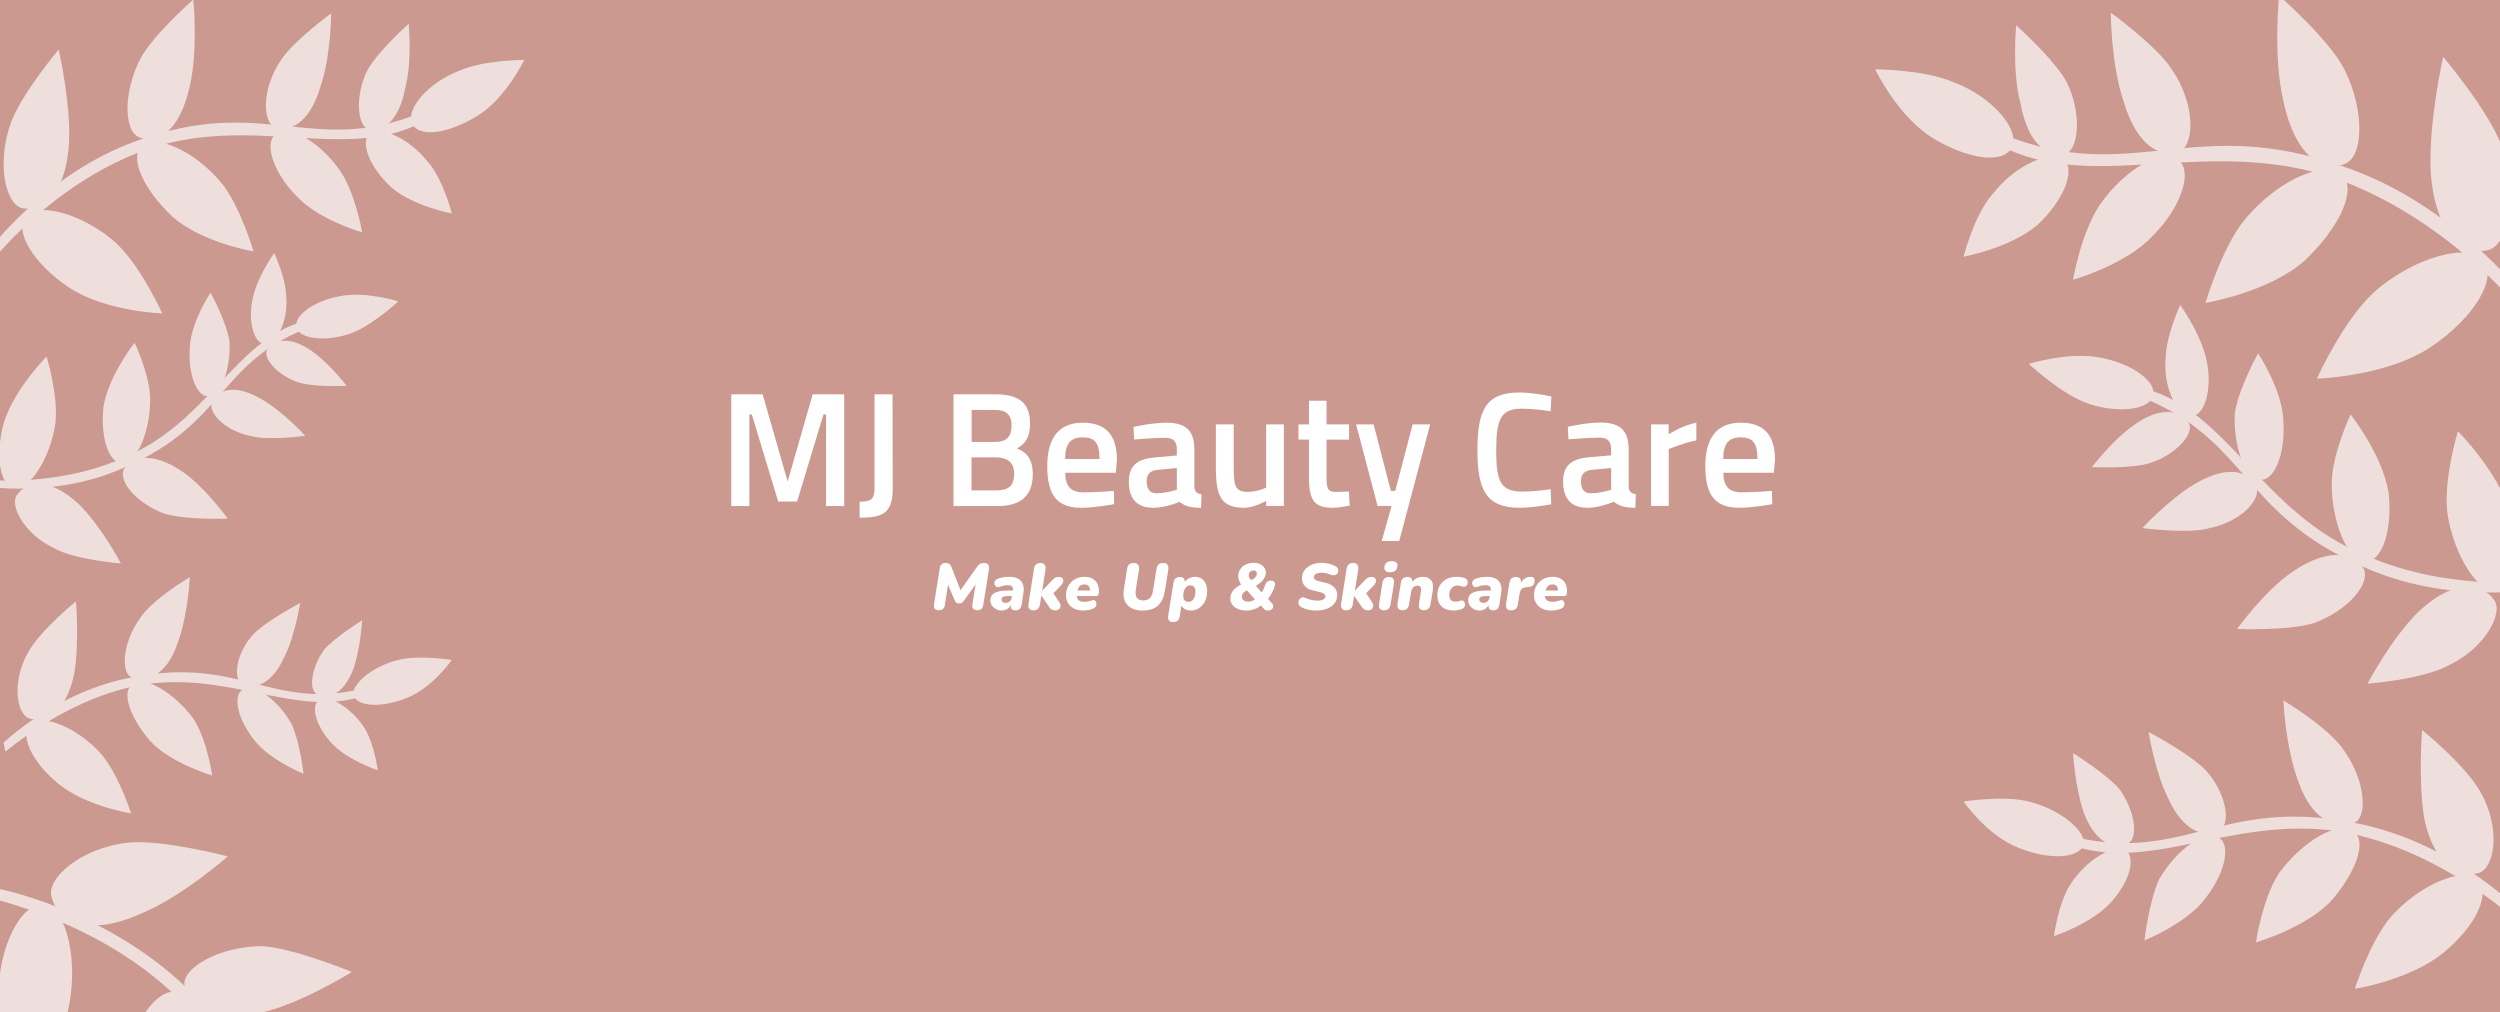 <svg version="1.2" xmlns="http://www.w3.org/2000/svg" viewBox="0 0 1640 664" width="1640" height="664"><style>.A{fill:#cc9991}.B{fill:#efdfdc}.C{fill:#fff}</style><path class="A" d="m0 0h1640v664h-1640z"/><path fill-rule="evenodd" class="B" d="m1659.3 198.7c0 0-2.7 6.9-2.7 8.3c0 0-47-60.7-120.1-88.3c-85.6-31.8-162.8 9.6-224.9-23.5l2.7-6.9c85.6 34.5 124.2-15.2 226.3 22.1c73.2 26.2 118.7 88.3 118.7 88.3zm-110.4 172.5c-78.6-34.5-74.5-82.8-143.5-110.4l2.8-5.5c53.8 15.2 75.9 81.4 143.5 109c56.6 24.9 115.9 16.6 115.9 16.6c0 0-2.8 6.9-2.8 5.5c0 0-59.3 11-115.9-15.2zm98 220.8l-1.4 6.9c0 1.4-44.1-40-104.9-52.4c-71.7-13.8-126.9 26.2-180.7 8.3l1.3-5.6c71.8 16.6 96.6-26.2 182.2-9.6c60.7 11 103.5 52.4 103.5 52.4zm2.8 117.3l6.9 6.9c0 1.4-85.6 18-149.1 80.1c-75.9 73.1-74.5 173.8-139.4 222.1l-5.5-6.9c78.7-71.7 48.3-135.2 138-223.5c64.9-62.1 149.1-78.7 149.1-78.7zm20.7 307.8c-66.3 56.5-109.1 31.7-162.9 81.4l-4.1-4.2c37.2-41.4 106.2-34.5 161.4-81.4c47-41.4 63.5-99.3 63.5-99.3c1.4 1.3 5.5 5.5 4.2 5.5c0 0-15.2 57.9-62.1 98zm-135.3 284.2c-85.5-17.9-91.1-66.2-164.2-78.6l1.4-6.9c55.2 4.1 92.4 63.5 162.8 78.6c60.7 12.5 117.3-9.6 117.3-9.6c0 1.4-1.4 6.9-1.4 6.9c0 0-55.2 22.1-115.9 9.6z"/><path fill-rule="evenodd" class="B" d="m1631.7 164.2c-13.8 2.8-34.5-8.3-37.2-52.4c-1.4-31.8 8.2-74.5 8.2-74.5c0 0 30.4 35.8 38.7 59.3c11 31.7 4.1 64.9-9.7 67.6zm-2.7 6.9c9.6 11.1-5.6 37.3-34.5 56.6c-29 19.3-74.6 20.7-74.6 20.7c0 0 16.6-37.3 37.3-56.6c26.2-23.4 63.5-33.1 71.8-20.7zm-91.1-63.5c-12.4 5.6-31.8-2.7-40-41.4c-6.9-28.9-2.8-69-2.8-69c0 0 33.1 29 42.8 48.3c13.8 27.6 12.4 58 0 62.1zm-1.4 6.9c9.7 9.7-1.4 34.5-24.8 56.6c-23.5 20.7-64.9 27.6-64.9 27.6c0 0 11-37.2 26.2-55.2c22.1-26.2 52.5-38.6 63.5-29zm-106.3-15.1c-9.6 4.1-27.6 0-37.2-33.2c-8.3-24.8-8.3-57.9-8.3-57.9c0 0 30.4 22.1 40 37.2c15.2 22.1 15.2 48.3 5.5 53.9zm-1.3 5.5c9.6 6.9 2.7 30.3-16.6 49.7c-17.9 19.3-52.4 28.9-52.4 28.9c0 0 5.5-31.7 17.9-49.6c16.6-23.5 41.4-37.3 51.1-29zm-73.2-4.2c-9.6 2.8-24.8-2.7-30.3-33.1c-5.6-20.7-2.8-51-2.8-51c0 0 24.8 22 33.1 37.2c9.7 19.3 8.3 42.8 0 46.9zm-1.4 4.2c6.9 6.9 0 26.2-17.9 42.8c-17.9 15.1-48.3 20.7-48.3 20.7c0 0 6.9-27.6 19.3-41.4c15.2-19.4 38.7-29 46.9-22.1zm-34.5-8.3c-5.5 11-27.6 8.3-51-5.5c-23.5-13.8-38.7-45.6-38.7-45.6c0 0 31.8 0 51.1 8.3c26.2 9.7 44.2 31.8 38.6 42.8zm287.1 339.5c-16.6 9.6-53.8 12.4-53.8 12.4c0 0 15.1-29 33.1-46.9c24.8-23.5 42.8-18 49.7-8.3c6.9 8.3-5.6 31.7-29 42.8zm-1.4-99.4c-2.8-22.1 6.9-53.8 6.9-53.8c0 0 26.2 26.2 34.5 53.8c6.9 26.2 2.8 49.7-8.3 51.1c-12.4 2.7-29-23.5-33.1-51.1zm-86.9 71.8c-16.6 5.5-51.1 4.1-51.1 4.1c0 0 17.9-24.8 35.9-37.2c26.2-18 41.4-11.1 46.9-2.8c5.5 9.7-9.7 27.6-31.7 35.9zm11-91.1c0-19.3 12.4-45.5 12.4-45.5c0 0 20.7 26.2 24.9 51c2.7 24.9-4.2 45.6-15.2 45.6c-11.1 0-22.1-24.9-22.1-51.1zm-80 29c-13.8 4.1-44.2 0-44.2 0c0 0 17.9-19.3 34.5-29c23.5-13.8 35.9-6.9 40 1.4c4.2 8.3-9.6 23.4-30.3 27.6zm16.5-75.9c2.8-16.6 15.2-38.7 15.2-38.7c0 0 16.6 24.9 16.6 45.6c1.3 22.1-6.9 38.6-15.2 37.2c-9.7 0-18-22-16.6-44.1zm-55.2 33.1c-12.4 4.1-38.6 2.8-38.6 2.8c0 0 13.8-18 27.6-27.6c19.3-13.8 31.7-8.3 35.9-1.4c4.1 6.9-8.3 20.7-24.9 26.2zm9.7-67.6c0-15.2 9.6-35.9 9.6-35.9c0 0 15.2 20.7 18 40c2.7 18-2.8 33.1-11.1 33.1c-8.2 0-17.9-17.9-16.5-37.2zm-53.8 27.6c-16.6-6.9-35.9-24.9-35.9-24.9c0 0 26.2-8.2 46.9-4.1c22.1 4.1 37.3 16.6 34.5 24.8c-1.4 9.7-24.8 12.5-45.5 4.2zm259.4 309.1c-11 2.8-29-2.8-35.9-35.9c-4.1-24.8-1.4-57.9-1.4-57.9c0 0 29 23.4 38.7 41.4c12.4 22 9.6 48.3-1.4 52.4zm-1.4 4.1c9.7 8.3 0 30.4-22.1 48.3c-22 18-57.9 23.5-57.9 23.5c0 0 9.6-30.4 23.4-46.9c19.4-22.1 48.3-33.1 56.6-24.9zm-80-37.2c-9.7 4.1-27.6 1.4-37.3-27.6c-8.3-22.1-9.6-52.5-9.6-52.5c0 0 30.3 18 40 33.2c13.8 19.3 15.2 42.7 6.9 46.9zm-1.4 5.5c9.7 5.5 2.8 26.2-13.8 45.5c-16.6 18-49.7 27.6-49.7 27.6c0 0 4.2-28.9 15.2-45.5c15.2-20.7 38.6-34.5 48.3-27.6zm-86.9 0c-8.3 4.1-23.5 2.8-34.5-22.1c-8.3-16.5-12.5-42.8-12.5-42.8c0 0 26.3 13.8 37.3 24.9c13.8 15.2 16.6 34.5 9.7 40zm-1.4 4.1c8.3 4.2 5.5 22.1-8.3 40.1c-12.4 16.5-40 27.6-40 27.6c0 0 2.7-24.9 9.6-40.1c11.1-19.3 30.4-33.1 38.7-27.6zm-59.4 4.2c-6.9 4.1-20.7 1.4-28.9-20.7c-5.6-16.6-6.9-38.7-6.9-38.7c0 0 22 13.8 30.3 23.5c11.1 15.2 12.4 33.1 5.5 35.9zm-1.3 4.1c6.9 5.5 2.7 20.7-9.7 34.5c-12.4 13.8-37.3 22.1-37.3 22.1c0 0 2.8-22.1 11.1-34.5c11-16.6 29-26.2 35.9-22.1zm-27.6-2.7c-4.2 8.2-22.1 9.6-42.8 1.3c-20.7-8.2-35.9-30.3-35.9-30.3c0 0 26.2-4.2 42.8 0c22.1 5.5 38.6 20.7 35.9 29zm241.5 161.4c-4.2 16.6-26.3 33.1-71.8 12.4c-33.1-13.8-69-45.5-69-45.5c0 0 52.4-13.8 80-11c37.3 4.1 66.3 28.9 60.8 44.1zm5.5 5.5c16.5-2.7 34.5 26.3 37.2 66.3c2.8 40-19.3 89.7-19.3 89.7c0 0-29-37.3-35.9-69c-9.6-40 0-82.8 18-87zm-111.8 64.9c-2.8 15.2-20.7 33.1-64.9 20.7c-31.7-8.3-69-31.7-69-31.7c0 0 47-19.4 71.8-20.7c34.5 0 64.9 17.9 62.1 31.7zm4.1 5.5c15.2-5.5 34.5 18 42.8 53.8c8.3 35.9-6.9 82.8-6.9 82.8c0 0-30.3-28.9-41.4-56.5c-12.4-34.5-8.3-74.6 5.5-80.1zm-71.7 103.5c-1.4 13.8-15.2 29-53.8 23.5c-27.6-5.5-60.8-22.1-60.8-22.1c0 0 37.3-20.7 59.4-23.5c29-2.7 55.2 9.7 55.2 22.1zm4.1 4.2c12.4-5.6 31.8 13.8 41.4 42.7c9.7 30.4 0 70.4 0 70.4c0 0-29-22.1-40-44.1c-13.8-29-13.8-62.1-1.4-69zm-44.1 75.9c-1.4 11-15.2 23.4-48.3 15.1c-23.5-5.5-51.1-23.4-51.1-23.4c0 0 34.5-15.2 53.8-15.2c24.9-1.4 46.9 12.4 45.6 23.5zm4.1 4.1c11-4.1 26.2 13.8 33.1 40c5.5 27.6-5.5 62.1-5.5 62.1c0 0-23.5-22.1-30.4-42.8c-11-26.2-8.2-55.2 2.8-59.3zm-26.2 30.4c6.9 11-6.9 34.5-33.1 52.4c-26.3 16.6-66.3 17.9-66.3 17.9c0 0 16.6-34.5 35.9-51c23.5-22.1 56.6-30.4 63.5-19.3zm380.9-18c0 19.3-12.5 55.2-12.5 55.2c0 0-19.3-27.6-27.6-51c-11-31.8 1.4-47 12.5-48.3c12.4-2.8 26.2 19.3 27.6 44.1zm-91.1-41.4c-20.7-6.9-45.6-27.6-45.6-27.6c0 0 35.9-13.8 62.1-9.6c27.6 5.5 47 19.3 44.2 30.3c-4.1 11.1-34.5 16.6-60.7 6.9zm27.6 110.4c-2.8 18-18 48.3-18 48.3c0 0-15.1-27.6-19.3-49.7c-5.5-30.3 8.3-41.4 19.3-42.7c9.7-1.4 20.7 20.7 18 44.1zm-77.3-48.3c-17.9-9.6-35.9-31.7-35.9-31.7c0 0 33.1-8.3 56.6 0c24.8 6.9 40 22.1 34.5 31.7c-4.1 11.1-31.7 11.1-55.2 0zm-8.3 84.2c-2.7 13.8-19.3 38.6-19.3 38.6c0 0-9.7-23.4-11-42.7c-2.8-27.6 9.6-35.9 17.9-35.9c9.7 0 16.6 19.3 12.4 40zm-62.1-48.3c-13.8-9.7-27.6-30.4-27.6-30.4c0 0 29-4.1 48.3 4.2c19.3 8.3 31.8 23.4 26.2 30.3c-4.1 8.3-27.6 6.9-46.9-4.1zm6.9 63.5c-1.4 13.8-13.8 35.9-13.8 35.9c0 0-11-19.4-13.8-35.9c-4.1-23.5 5.5-31.8 13.8-33.1c8.3 0 15.2 16.5 13.8 33.1zm-57.9-37.3c-13.8-5.5-27.6-23.4-27.6-23.4c0 0 24.8-5.6 42.7 0c18 5.5 30.4 17.9 26.3 24.8c-2.8 6.9-23.5 8.3-41.4-1.4zm1.3 60.7c-12.4 12.5-35.8 22.1-35.8 22.1c0 0 2.7-27.6 15.1-44.1c13.8-18 30.4-26.3 38.7-20.7c6.9 5.5-1.4 27.6-18 42.7zm113.2 216.7c-15.2 12.4-51.1 23.5-51.1 23.5c0 0 9.7-31.8 23.5-52.5c19.3-29 37.3-27.6 46.9-19.3c8.3 6.9 0 31.7-19.3 48.3zm-23.5-98c-6.9-20.7-4.1-52.4-4.1-52.4c0 0 31.7 19.3 44.2 44.1c13.8 24.9 13.8 48.3 2.7 52.5c-11 4.1-33.1-16.6-42.8-44.2zm-70.3 89.7c-15.2 8.3-48.3 13.8-48.3 13.8c0 0 12.4-27.6 27.6-44.1c20.7-23.5 38.6-19.4 45.5-11.1c6.9 6.9-4.1 29-24.8 41.4zm-8.3-91.1c-2.8-19.3 4.1-48.3 4.1-48.3c0 0 26.2 22.1 34.5 45.6c8.3 23.4 5.5 44.1-5.5 46.9c-9.7 2.8-27.6-19.3-33.1-44.2zm-71.8 44.2c-12.4 5.5-42.8 8.3-42.8 8.3c0 0 13.8-22.1 27.6-35.9c20.7-17.9 34.5-12.4 40.1-5.5c5.5 6.9-5.6 23.4-24.9 33.1zm1.4-78.7c-1.4-16.5 6.9-40 6.9-40c0 0 20.7 20.7 24.8 41.4c5.6 20.7 2.8 38.7-6.9 40c-9.6 0-22-19.3-24.8-41.4zm-46.9 44.2c-12.4 6.9-37.3 11-37.3 11c0 0 9.7-20.7 20.7-33.1c16.6-16.5 29-15.2 34.5-8.3c5.5 5.6-2.7 22.1-17.9 30.4zm-5.5-69c-2.8-13.8 1.3-35.9 1.3-35.9c0 0 20.7 16.6 26.3 34.5c6.9 18 4.1 34.5-2.8 35.9c-8.3 1.4-22.1-15.2-24.8-34.5zm-47 38.6c-16.5-2.7-40-16.5-40-16.5c0 0 23.5-13.8 45.6-13.8c22 0 38.6 8.3 38.6 17.9c0 8.3-22.1 16.6-44.2 12.4z"/><path fill-rule="evenodd" class="B" d="m89.4 92.5c83.7-30.6 115.4 10.2 185.5-18.1l2.3 5.6c-50.9 27.2-114.3-6.7-184.4 19.3c-59.9 22.6-98.4 72.4-98.4 72.4c0-1.2-2.2-6.8-2.2-6.8c0 0 37.3-50.9 97.2-72.4zm-101.8 226.2c0 1.1-2.2-4.5-2.2-4.5c0 0 48.6 6.7 95-13.6c55.4-22.6 73.5-76.9 117.6-89.4l2.3 4.6c-56.6 22.6-53.2 62.2-117.7 90.4c-46.3 21.5-95 12.5-95 12.5zm99.6 125.5c70.1-13.6 90.4 21.5 149.3 7.9l1.1 4.6c-44.1 14.7-89.4-18.1-148.2-6.8c-49.7 10.2-85.9 44.1-85.9 43l-1.2-5.7c0 0 35.1-33.9 84.9-43zm35 203.6c73.5 72.4 48.7 124.4 113.1 183.2l-4.5 5.7c-53.2-39.6-52-122.2-114.2-182.1c-52-50.9-122.2-64.5-122.2-65.6l5.7-5.7c0 0 69 13.6 122.1 64.5zm-190 107.4c-1.1 0 2.3-3.3 3.4-4.5c0 0 13.6 47.5 52 81.5c45.3 38.4 101.8 32.8 132.4 66.7l-3.4 3.4c-44.1-40.7-79.2-20.4-133.5-66.8c-38.4-32.8-50.9-80.3-50.9-80.3zm66.8 305.4c0 0-1.2-4.5-1.2-5.6c0 0 46.4 18.1 96.2 7.9c57.6-12.5 88.2-61.1 133.4-64.5l1.1 5.7c-59.9 10.1-64.4 49.7-134.5 64.4c-49.8 10.2-95-7.9-95-7.9z"/><path fill-rule="evenodd" class="B" d="m6.9 81.2c6.8-19.3 31.6-48.7 31.6-48.7c0 0 8 35.1 6.8 61.1c-2.2 36.2-19.2 45.3-30.5 43c-11.3-2.3-17-29.4-7.9-55.4zm69 78c16.9 15.8 30.5 46.4 30.5 46.4c0 0-37.3-1.2-61.1-17c-23.7-15.8-36.2-37.3-28.3-46.4c6.8-10.1 37.4-2.2 58.9 17zm15.8-119.9c7.9-15.8 35.1-39.6 35.1-39.6c0 0 3.3 32.8-2.3 56.6c-6.8 31.7-22.6 38.4-32.8 33.9c-10.2-3.4-11.3-28.3 0-50.9zm53.2 80.3c12.4 14.7 21.4 45.3 21.4 45.3c0 0-33.9-5.7-53.1-22.7c-19.2-18.1-28.3-38.4-20.4-46.3c9.1-7.9 34 2.2 52.1 23.7zm39.5-80.3c8-12.4 32.8-30.5 32.8-30.5c0 0 0 27.1-6.8 47.5c-7.9 27.1-22.6 30.5-30.5 27.1c-7.9-4.5-7.9-26 4.5-44.1zm38.5 72.4c10.2 14.7 14.7 40.7 14.7 40.7c0 0-28.3-7.9-43-23.7c-15.8-15.9-21.5-35.1-13.6-40.7c8-6.8 28.3 4.5 41.9 23.7zm18.1-65.6c6.8-12.4 27.1-30.5 27.1-30.5c0 0 2.3 24.9-2.2 41.8c-4.6 24.9-17 29.4-24.9 27.2c-6.8-3.4-7.9-22.7 0-38.5zm39.6 60c10.1 11.3 15.8 33.9 15.8 33.9c0 0-24.9-4.5-39.6-17c-14.7-13.6-20.3-29.4-14.7-35c6.8-5.7 26 2.2 38.5 18.1zm21.5-60c15.8-6.8 41.8-6.8 41.8-6.8c0 0-12.4 26-31.7 37.3c-19.2 11.4-37.3 13.6-41.8 4.6c-4.5-9.1 10.2-27.2 31.7-35.1zm-290.7 278.2c5.6-7.9 20.4-12.4 40.7 6.8c14.7 14.7 27.2 38.5 27.2 38.5c0 0-30.6-2.3-44.2-10.2c-19.2-9.1-29.4-28.3-23.7-35.1zm-2.3-4.5c-9-1.1-12.4-20.3-6.8-41.8c6.8-22.7 28.3-44.1 28.3-44.1c0 0 7.9 26 5.7 44.1c-3.4 22.6-17 44.1-27.2 41.8zm72.4-12.4c4.5-6.8 17-12.5 38.5 2.2c14.7 10.2 29.4 30.6 29.4 30.6c0 0-28.3 1.1-41.9-3.4c-18.1-6.8-30.5-21.5-26-29.4zm-1.1-3.4c-9.1 0-14.7-17-12.5-37.3c3.4-20.4 20.4-41.9 20.4-41.9c0 0 10.2 21.5 10.2 37.3c0 21.5-9.1 41.9-18.1 41.9zm58.8-40.7c3.4-6.8 13.6-12.5 32.8-1.2c13.6 7.9 28.3 23.8 28.3 23.8c0 0-24.9 3.4-36.2 0c-17-3.4-28.3-15.9-24.9-22.6zm-2.3-3.4c-6.8 1.1-13.5-12.5-12.4-30.6c0-16.9 13.6-37.3 13.6-37.3c0 0 10.1 18.1 12.4 31.7c1.1 18.1-5.6 36.2-13.6 36.2zm38.5-30.6c3.4-5.6 13.6-10.1 29.4 1.2c11.3 7.9 22.6 22.6 22.6 22.6c0 0-21.5 1.1-31.7-2.3c-13.5-4.5-23.7-15.8-20.3-21.5zm-1.1-3.4c-6.8 0-11.4-12.4-9.1-27.1c2.3-15.8 14.7-32.8 14.7-32.8c0 0 7.9 17 7.9 29.4c1.2 15.8-6.8 30.5-13.5 30.5zm20.3-11.3c-2.2-6.8 10.2-16.9 28.3-20.3c17-3.4 38.4 3.4 38.4 3.4c0 0-15.8 14.7-29.4 20.3c-16.9 6.8-36.2 4.5-37.3-3.4zm-176.4 213.8c7.9-14.7 31.6-33.9 31.6-33.9c0 0 2.3 27.1-1.1 47.5c-5.6 27.1-20.3 31.6-29.4 29.4c-9-3.4-11.3-24.9-1.1-43zm48.6 66.7c11.3 13.6 19.2 38.5 19.2 38.5c0 0-29.4-4.6-47.5-19.3c-18.1-14.7-26-32.8-18.1-39.5c6.8-6.8 30.6 2.2 46.4 20.3zm24.9-89.3c7.9-12.5 32.8-27.2 32.8-27.2c0 0-1.1 24.9-7.9 43c-7.9 23.8-22.6 26-30.6 22.6c-6.7-3.4-5.6-22.6 5.7-38.4zm35.1 65.6c9 13.5 12.4 37.3 12.4 37.3c0 0-27.1-7.9-40.7-22.6c-13.6-15.9-19.2-32.8-11.3-37.4c7.9-5.6 27.1 5.7 39.6 22.7zm39.5-55.5c9.1-9 30.6-20.3 30.6-20.3c0 0-3.4 21.5-10.2 35c-9.1 20.4-21.5 21.5-28.3 18.1c-5.6-4.5-3.4-20.3 7.9-32.8zm24.9 58.9c5.7 12.4 7.9 32.8 7.9 32.8c0 0-22.6-9.1-32.8-22.7c-11.3-14.7-13.5-29.4-6.7-32.8c6.7-4.5 22.6 6.8 31.6 22.7zm21.5-48.7c6.8-7.9 24.9-19.2 24.9-19.2c0 0-1.1 18.1-5.7 31.7c-6.7 18.1-18.1 20.3-23.7 16.9c-5.7-2.2-4.5-16.9 4.5-29.4zm26 50.9c6.8 10.2 9.1 28.3 9.1 28.3c0 0-20.4-6.8-30.6-18.1c-10.1-11.3-13.5-23.8-7.9-28.3c5.7-3.4 20.4 4.5 29.4 18.1zm22.6-44.1c13.6-3.4 35.1 0 35.1 0c0 0-12.4 18.1-29.4 24.9c-17 6.8-31.7 5.6-35.1-1.1c-2.2-6.8 11.3-19.3 29.4-23.8zm-177.5 119.9c22.6-2.3 65.6 9 65.6 9c0 0-29.4 26.1-56.6 37.4c-37.3 16.9-55.4 3.4-58.8-10.2c-4.5-12.5 19.2-32.8 49.8-36.2zm-39.6 112c-5.7 26-29.4 56.5-29.4 56.5c0 0-18.1-40.7-15.8-73.5c2.2-32.8 16.9-56.5 30.5-54.3c14.7 3.4 22.6 38.5 14.7 71.3zm127.8-44.1c20.4 1.1 58.8 16.9 58.8 16.9c0 0-30.5 19.2-56.5 26c-36.2 10.2-50.9-4.5-53.2-16.9c-2.3-11.3 22.6-26 50.9-26zm-49.8 96.1c-9 22.6-33.9 46.4-33.9 46.4c0 0-12.4-38.5-5.7-67.9c6.8-29.4 22.7-48.6 35.1-44.1c11.3 4.5 14.7 37.3 4.5 65.6zm99.6 1.1c18.1 2.3 48.6 19.3 48.6 19.3c0 0-27.2 13.5-49.8 18c-31.6 4.6-43-7.9-44.1-19.2c0-10.2 21.5-20.3 45.3-18.1zm-49.8 78.1c-9.1 18.1-32.8 36.2-32.8 36.2c0 0-7.9-32.8 0-57.7c7.9-23.8 23.7-39.6 33.9-35.1c10.2 5.7 10.2 32.8-1.1 56.6zm74.6-13.6c15.9 0 44.1 12.4 44.1 12.4c0 0-22.6 14.7-41.8 19.3c-27.1 6.7-38.5-3.4-39.6-12.5c-1.1-9 17-20.3 37.3-19.2zm-38.4 71.2c-5.7 17-24.9 35.1-24.9 35.1c0 0-9-28.3-4.5-50.9c5.6-21.5 18.1-36.2 27.1-32.8c9.1 3.4 11.3 27.2 2.3 48.6zm71.2-7.9c15.9 13.6 29.4 41.9 29.4 41.9c0 0-32.8-1.2-54.2-14.7c-21.5-14.7-32.8-34-27.2-43c5.7-9.1 32.8-2.3 52 15.8zm-341.5-66.7c9 1.1 19.2 13.6 10.2 39.6c-6.8 19.2-22.7 41.8-22.7 41.8c0 0-10.1-29.4-10.1-45.2c1.1-20.4 12.4-38.5 22.6-36.2zm2.2-3.4c-2.2-9 13.6-20.4 36.2-24.9c21.5-3.4 50.9 7.9 50.9 7.9c0 0-20.3 17-37.3 22.7c-21.5 7.9-46.4 3.4-49.8-5.7zm41.9 59.9c9 1.2 20.3 10.2 15.8 35.1c-3.4 18.1-15.8 40.7-15.8 40.7c0 0-12.5-24.9-14.7-39.6c-2.3-19.2 6.8-37.3 14.7-36.2zm3.4-3.3c-4.5-8 7.9-20.4 28.3-26.1c19.2-6.7 46.3 0 46.3 0c0 0-14.7 18.1-29.4 26.1c-19.2 9-41.8 9-45.2 0zm62.2 36.1c6.8 0 16.9 6.8 14.7 29.5c-1.1 15.8-9.1 35-9.1 35c0 0-13.5-20.3-15.8-31.7c-3.4-16.9 2.3-32.8 10.2-32.8zm2.2-3.3c-4.5-5.7 5.7-18.1 21.5-24.9c15.9-6.8 39.6-3.4 39.6-3.4c0 0-11.3 16.9-22.6 24.9c-15.8 9-35.1 10.1-38.5 3.4zm44.2 21.4c6.7 1.2 14.7 8 11.3 27.2c-2.3 13.6-11.3 29.4-11.3 29.4c0 0-10.2-18.1-11.4-29.4c-1.1-13.6 4.6-27.2 11.4-27.2zm2.2-2.2c-3.4-5.7 6.8-15.9 21.5-20.4c14.7-4.5 35.1 0 35.1 0c0 0-11.3 14.7-22.7 19.2c-14.7 8-31.6 6.8-33.9 1.2zm18.1 13.6c6.8-4.6 20.4 2.2 31.7 16.9c10.2 13.6 12.4 36.2 12.4 36.2c0 0-19.2-7.9-29.4-18.1c-13.6-12.4-20.3-30.5-14.7-35zm-93.9 173c8-6.8 22.7-7.9 38.5 15.8c11.3 17 19.2 43 19.2 43c0 0-29.4-9-41.8-19.2c-15.9-13.6-22.6-33.9-15.9-39.6zm0-4.5c-9-3.4-9-22.6 2.3-43c10.2-20.4 36.2-36.2 36.2-36.2c0 0 2.3 26-3.4 43c-7.9 22.6-26 39.6-35.1 36.2zm72.4 3.4c5.7-6.8 20.4-10.2 37.3 9c12.5 13.6 22.7 36.2 22.7 36.2c0 0-27.2-4.5-39.6-11.3c-17-10.2-26-28.3-20.4-33.9zm0-4.6c-9-2.2-11.3-19.2-4.5-38.4c6.8-19.2 28.3-37.3 28.3-37.3c0 0 5.6 23.7 3.4 39.5c-4.6 20.4-19.3 38.5-27.2 36.2zm65.6-27.1c4.5-5.7 15.9-10.2 32.8 4.5c11.3 11.3 22.6 29.4 22.6 29.4c0 0-24.8-2.2-35-6.8c-15.9-7.9-24.9-21.4-20.4-27.1zm-1.1-3.4c-7.9-1.1-10.2-15.8-5.7-32.8c3.4-17 20.4-33.9 20.4-33.9c0 0 6.8 19.2 5.6 32.8c-2.2 18.1-12.4 33.9-20.3 33.9zm44.1-22.6c4.5-5.7 14.7-6.8 28.3 6.8c9 10.1 16.9 27.1 16.9 27.1c0 0-20.3-3.4-30.5-9c-12.4-6.8-19.2-20.4-14.7-24.9zm-1.1-3.4c-5.7-1.1-7.9-14.7-2.3-29.4c4.5-14.7 21.5-28.3 21.5-28.3c0 0 3.4 18.1 1.1 29.4c-2.2 15.8-13.5 29.4-20.3 28.3zm22.6-6.8c0-7.9 13.6-14.7 31.7-14.7c18.1 0 37.3 11.3 37.3 11.3c0 0-19.2 11.3-32.8 13.6c-18.1 3.4-36.2-3.4-36.2-10.2z"/><path class="C" d="m615.9 400.3q-1.9 0-2.7-1q-0.7-1-0.5-2.8l3.8-23.9q0.5-3.3 3.9-3.3q1.4 0 2.3 0.6q0.9 0.6 1.5 2.2l5.9 15.1l11.1-15.7q0.9-1.2 1.8-1.7q1-0.5 2.5-0.5q1.8 0 2.7 1q0.8 1 0.6 2.9l-3.8 23.8q-0.5 3.3-3.9 3.3q-1.8 0-2.7-1q-0.8-1-0.5-2.8l2.1-13.1l-7.8 10.8q-0.6 0.9-1.3 1.3q-0.6 0.4-1.7 0.4q-1.1 0-1.8-0.5q-0.7-0.5-1.1-1.6l-4.4-10.2l-2.1 13.4q-0.5 3.3-3.9 3.3zm41.1 0.2q-2.1 0-3.7-1q-1.7-0.9-2.7-2.4q-0.9-1.6-0.9-3.3q0-3.4 2.9-4.9q2.9-1.5 8.9-1.5h2.9l0.1-0.4q0.2-1.4-0.7-2.3q-0.8-0.8-2.8-0.8q-2.4 0-5 1q-1.4 0.5-2.4 0q-0.9-0.6-1.2-1.6q-0.3-1.1 0.3-2.1q0.6-1.1 2.3-1.7q1.9-0.6 3.7-0.9q1.7-0.2 3.4-0.2q3.9 0 6.1 1.4q2.2 1.4 2.9 3.8q0.8 2.4 0.3 5.2l-1.2 7.8q-0.6 3.8-4.1 3.8q-1.6 0-2.4-0.9q-0.8-0.8-0.6-2.6q-1.1 1.9-2.7 2.8q-1.5 0.8-3.4 0.8zm2.6-5q1.7 0 2.8-1q1.1-1 1.3-2.6l0.1-0.9h-2.3q-2.4 0-3.5 0.5q-1 0.5-1 1.7q0 1.1 0.7 1.7q0.8 0.6 1.9 0.6zm18.2 4.9q-1.8 0-2.6-1.2q-0.9-1.1-0.5-3.2l3.6-23q0.6-3.7 4.4-3.7q1.8 0 2.6 1.2q0.9 1.2 0.5 3.3l-2.1 13.6h0.1l6.4-6.7q1.1-1.2 2-1.7q0.9-0.5 2.3-0.5q1.6 0 2.4 0.8q0.7 0.8 0.6 2q-0.2 1.2-1.2 2.4l-5.3 5.5l3.9 5.9q0.9 1.3 0.8 2.5q-0.1 1.2-1 2q-0.9 0.8-2.3 0.8q-1.8 0-2.8-0.7q-0.9-0.6-1.8-2.2l-4.6-6.7h-0.1l-0.9 5.8q-0.6 3.8-4.4 3.8zm32.8 0.1q-3.4 0-5.9-1.2q-2.6-1.3-4-3.5q-1.4-2.3-1.4-5.2q0-3.7 1.6-6.4q1.6-2.8 4.4-4.3q2.7-1.5 6.1-1.5q3.7 0 5.9 1.6q2.2 1.5 3 4q0.9 2.5 0.5 5.2q-0.1 1.1-0.6 1.5q-0.5 0.3-1.2 0.3h-12.6q0.1 1.9 1.4 2.9q1.3 0.9 3.6 0.9q1 0 2.2-0.2q1.3-0.2 2.2-0.6q1.5-0.6 2.3-0.1q0.9 0.5 1.1 1.6q0.2 1-0.3 2.1q-0.5 1.1-1.8 1.6q-1.5 0.7-3.2 1q-1.7 0.3-3.3 0.3zm0.8-17.1q-2 0-3.1 1.1q-1.1 1.2-1.5 2.9h8.2q0.1-1.8-0.8-2.9q-0.9-1.1-2.8-1.1zm37.8 17.1q-3.9 0-6.9-1.5q-2.9-1.6-4.4-4.7q-1.4-3.2-0.6-8l2.1-13.3q0.6-3.7 4.3-3.7q2 0 2.9 1.2q0.9 1.1 0.6 3.1l-2.1 13.2q-0.5 3.3 0.6 5.2q1.2 1.9 4.2 1.9q2.7 0 4.3-1.5q1.6-1.4 2.1-4.5l2.4-14.9q0.6-3.7 4.3-3.7q1.9 0 2.8 1.1q0.9 1.1 0.6 3.2l-2.2 13.9q-1 6.3-4.5 9.7q-3.5 3.3-10.5 3.3zm20.3 7.6q-1.8 0-2.7-1.1q-0.8-1.2-0.4-3.3l3.4-21.5q0.6-3.7 4.3-3.7q1.5 0 2.4 0.9q0.8 0.8 0.7 2.4q1.2-1.7 3-2.5q1.8-0.9 3.9-0.9q3.5 0 5.6 2.5q2.2 2.4 2.2 6.7q0 3.7-1.3 6.6q-1.4 2.9-3.8 4.6q-2.4 1.7-5.6 1.7q-2.1 0-3.7-0.8q-1.6-0.9-2.5-2.5l-1.1 7.2q-0.6 3.7-4.4 3.7zm10.1-13.3q2.1 0 3.4-1.9q1.2-1.9 1.2-4.9q0-1.9-0.9-3q-0.9-1-2.4-1q-2.2 0-3.4 1.9q-1.3 2-1.3 4.9q0 2 0.9 3q0.9 1 2.5 1zm38 5.7q-3.2 0-5.5-1q-2.4-1-3.7-2.8q-1.3-1.7-1.3-4q0-3.2 2-5.5q2.1-2.3 5.1-3.8q-1-1.2-1.4-2.6q-0.5-1.5-0.5-2.9q0-2.7 1.4-4.6q1.3-2 3.6-3q2.3-1.1 5.1-1.1q3.7 0 5.8 1.9q2.2 1.8 2.2 4.6q0 1.9-1 3.5q-0.9 1.6-2.4 2.9q-1.5 1.3-3.2 2.2l3.8 4.3q0.8-1.1 1.4-2.3q0.5-1.2 1-2.8q0.5-1.3 1.3-1.9q0.9-0.7 2.3-0.7q1.6 0 2.4 0.9q0.8 0.9 0.3 2.5q-0.7 2.5-1.9 4.6q-1.1 2.1-2.6 3.9l2.5 2.8q1 1.1 0.9 2.3q0 1.1-0.9 1.8q-0.9 0.8-2.4 0.8q-0.7 0-1.5-0.2q-0.7-0.3-1.3-0.9l-1.9-2.2q-2 1.6-4.4 2.4q-2.3 0.9-5.2 0.9zm4.7-26.3q-1.4 0-2.2 0.9q-0.9 0.8-0.9 2.4q0 0.7 0.3 1.4q0.3 0.7 1 1.6q1.9-0.5 2.9-1.7q1.1-1.3 1.1-2.6q0-0.9-0.6-1.4q-0.5-0.6-1.6-0.6zm-3.5 20.5q1.3 0 2.3-0.4q1.1-0.4 2.1-1.1l-5.3-6q-1.4 0.8-2.4 1.9q-0.8 1.1-0.8 2.5q0 1.3 1 2.2q1.1 0.9 3.1 0.9zm44.8 5.8q-2.5 0-5.1-0.5q-2.7-0.6-4.8-1.7q-1.2-0.6-1.6-1.5q-0.5-1-0.3-2q0.1-1 0.7-1.8q0.7-0.8 1.7-1.1q1-0.2 2.3 0.4q1.9 0.9 4 1.3q2.2 0.4 3.9 0.4q2.4 0 3.7-0.8q1.4-0.8 1.4-2q0-1-0.8-1.6q-0.8-0.7-2.5-1.1l-5-1.2q-3.3-0.8-5.2-2.8q-1.9-2.1-1.9-5.1q0-3.3 1.8-5.5q1.8-2.3 4.7-3.5q3-1.2 6.4-1.2q2 0 4.4 0.5q2.5 0.5 4.7 1.7q1 0.5 1.4 1.4q0.5 0.9 0.4 1.9q-0.1 0.9-0.7 1.7q-0.6 0.7-1.8 0.9q-1 0.3-2.5-0.3q-1.4-0.6-3-1q-1.5-0.3-3-0.3q-2.3 0-3.7 0.8q-1.3 0.8-1.3 2q0 2 3 2.7l4.9 1.2q3.5 0.8 5.5 2.9q1.9 2.1 1.9 5q0 2.6-1.1 4.5q-1.1 1.9-3 3.2q-1.9 1.2-4.4 1.9q-2.4 0.6-5.1 0.6zm19.3-0.1q-1.7 0-2.6-1.2q-0.8-1.1-0.5-3.2l3.6-23q0.6-3.7 4.4-3.7q1.8 0 2.7 1.2q0.8 1.2 0.5 3.3l-2.2 13.6h0.1l6.4-6.7q1.1-1.2 2-1.7q1-0.5 2.4-0.5q1.6 0 2.3 0.8q0.8 0.8 0.6 2q-0.1 1.2-1.1 2.4l-5.3 5.5l3.9 5.9q0.8 1.3 0.7 2.5q-0.1 1.2-1 2q-0.8 0.8-2.3 0.8q-1.7 0-2.7-0.7q-0.9-0.6-1.9-2.2l-4.6-6.7l-0.9 5.8q-0.6 3.8-4.5 3.8zm28.9-25q-2 0-2.9-0.9q-1-1-0.7-2.7q0.5-3.7 4.8-3.7q2 0 3 0.9q0.9 0.9 0.7 2.7q-0.6 3.7-4.9 3.7zm-4 25q-1.8 0-2.6-1.2q-0.9-1.2-0.5-3.2l2.2-13.8q0.6-3.7 4.4-3.7q1.8 0 2.6 1.1q0.9 1.2 0.5 3.3l-2.2 13.7q-0.6 3.8-4.4 3.8zm12.2-0.1q-1.9 0-2.7-1.1q-0.8-1.2-0.5-3.3l2.2-13.7q0.6-3.7 4.4-3.7q1.5 0 2.4 0.8q0.8 0.9 0.7 2.6q2.3-3.5 7-3.5q3.4 0 5.2 2.2q1.9 2.1 1.2 6.9l-1.5 9q-0.6 3.8-4.4 3.8q-1.8 0-2.7-1.1q-0.8-1.2-0.4-3.3l1.3-8.3q0.2-1.7-0.3-2.5q-0.5-0.9-1.9-0.9q-1.8 0-3 1.2q-1.1 1.2-1.4 3.3l-1.3 7.8q-0.5 3.8-4.3 3.8zm33.9 0.2q-5.4 0-8.2-2.7q-2.8-2.7-2.8-7.2q0-3.2 1.3-6q1.5-2.8 4.3-4.5q2.8-1.7 7.1-1.7q1.5 0 2.7 0.2q1.1 0.2 2.2 0.5q1.3 0.4 1.8 1.2q0.6 0.8 0.5 1.7q0 0.9-0.4 1.7q-0.5 0.7-1.3 1.1q-0.7 0.3-1.7 0q-1.6-0.7-3.1-0.7q-2.1 0-3.3 1q-1.2 0.9-1.8 2.3q-0.5 1.5-0.5 3.1q0 1.8 1 3.1q1.1 1.1 3.5 1.1q0.5 0 1.3-0.2q0.8-0.1 1.7-0.5q1-0.3 1.8 0.2q0.8 0.6 1 1.7q0.3 1-0.2 2q-0.5 1.1-1.9 1.6q-1 0.5-2.4 0.7q-1.3 0.3-2.6 0.3zm16.5 0q-2.1 0-3.7-1q-1.6-0.9-2.6-2.4q-1-1.6-1-3.3q0-3.4 2.9-4.9q2.9-1.5 9-1.5h2.9v-0.4q0.3-1.4-0.6-2.3q-0.9-0.8-2.9-0.8q-2.4 0-5 1q-1.4 0.5-2.4 0q-0.9-0.6-1.2-1.6q-0.3-1.1 0.3-2.1q0.6-1.1 2.3-1.7q1.9-0.6 3.7-0.9q1.8-0.2 3.4-0.2q3.9 0 6.1 1.4q2.2 1.4 2.9 3.8q0.8 2.4 0.3 5.2l-1.2 7.8q-0.6 3.8-4.1 3.8q-1.5 0-2.4-0.9q-0.7-0.8-0.6-2.6q-1 1.9-2.6 2.8q-1.6 0.8-3.5 0.8zm2.7-5q1.6 0 2.7-1q1.1-1 1.3-2.6l0.2-0.9h-2.3q-2.5 0-3.5 0.5q-1.1 0.5-1.1 1.7q0 1.1 0.8 1.7q0.7 0.6 1.9 0.6zm18.1 4.9q-1.8 0-2.7-1.1q-0.8-1.1-0.5-3.2l2.2-14q0.6-3.6 4.3-3.6q1.8 0 2.6 1q0.9 1.1 0.6 3q0.9-1.9 2.6-3q1.7-1.1 3.8-1.1q1.3 0 1.9 0.6q0.7 0.5 0.7 1.9q0 2-1 3q-0.9 0.9-2.8 1.1l-1.5 0.2q-2.3 0.2-3.3 1.3q-0.9 1-1.3 3.3l-1.1 6.9q-0.6 3.7-4.5 3.7zm26.4 0.1q-3.3 0-5.9-1.2q-2.5-1.3-3.9-3.5q-1.5-2.2-1.5-5.2q0-3.7 1.6-6.4q1.7-2.8 4.4-4.3q2.8-1.5 6.2-1.5q3.7 0 5.9 1.6q2.2 1.5 3 4q0.8 2.5 0.5 5.2q-0.1 1.1-0.7 1.5q-0.4 0.3-1.2 0.3h-12.6q0.1 1.9 1.5 2.9q1.3 0.9 3.6 0.9q1 0 2.2-0.2q1.2-0.2 2.2-0.6q1.4-0.6 2.3-0.1q0.8 0.5 1 1.6q0.3 1-0.3 2.1q-0.4 1.1-1.7 1.6q-1.6 0.7-3.2 1q-1.7 0.3-3.4 0.3zm0.8-17.1q-1.9 0-3 1.1q-1.1 1.2-1.5 2.9h8.1q0.1-1.8-0.8-2.9q-0.8-1.1-2.8-1.1z"/><path class="C" d="m479.7 332h11.9v-60.1h1.6l17.3 57.1h12.4l17.3-57.1h1.7v60.1h11.9v-73.3h-20.7l-16.4 57.2l-16.4-57.2h-20.6zm105.8-73.3h-11.8v61.1c0 8.1-2.6 9.3-9.8 9.3v10.5c15.2 0 21.7-2.9 21.7-18.9zm40 0v73.3h28.7c14.2 0 23.3-5.8 23.3-20.8c0-10.1-4.1-14.6-10.4-17c5.8-3.2 8.6-7.6 8.6-16.5c0-13.6-7.8-19-22.3-19zm27.8 41.3c5.8 0 12 2.2 12 10.6c0 8.7-4.4 11.1-11.8 11.1h-16.2v-21.7zm-0.6-31.1c7.3 0 10.9 3.1 10.9 10.2c0 7.2-3.2 10.8-10.5 10.8h-15.7v-21zm58.3 54.1c-8.9 0-12.1-4.3-12.2-12.9h33.2l0.7-8.3c0-16.7-7.5-24.5-22.4-24.5c-14.8 0-23.3 8.9-23.3 28.4c0 18.9 6.2 27.4 22.3 27.4c9.4 0 21.6-2.4 21.6-2.4l-0.2-8.7c0 0-11.2 1-19.7 1zm-12.3-21.9c0.1-10.2 3.6-14.2 11.6-14.2c7.8 0 11 3.5 11 14.2zm84.8-6.2c0-12.2-5.3-17.6-18.4-17.6c-9.8 0-21.5 2.8-21.5 2.8l0.4 8.2c0 0 13-1.1 20.2-1.1c5.2 0 7.8 1.9 7.8 7.7v3.9l-13.8 1.2c-11.5 0.9-17.7 4.8-17.7 16.1c0 11.1 5.4 17 16 17c8.6 0 17.2-3.9 17.2-3.9c3.9 3.1 7.7 3.9 14.2 3.9l0.3-8.8c-3.1-0.5-4.5-1.8-4.7-5zm-11.5 12.1v14.3c0 0-7.2 2.3-13.3 2.3c-4.5 0-6.5-3-6.5-7.8c0-4.8 2.4-7.2 7.4-7.6zm58.6-28.6v41.5c0 0-5.8 2.8-12.2 2.8c-8.3 0-9.1-4.4-9.1-16.2v-28.1h-11.7v28c0 18.8 3.2 26.7 18.5 26.7c6.7 0 14.5-4.5 14.5-4.5v3.3h11.6v-53.5zm54.4 10v-10h-14.8v-15.5h-11.5v15.5h-6.9v10h6.9v24.8c0 15.4 3.7 19.9 15.8 19.9c3.8 0 10.9-1.4 10.9-1.4l-0.5-9.3c0 0-5.8 0.3-8.8 0.3c-5.5 0-5.9-2.8-5.9-10.8v-23.5zm4.6-10l14.1 53.5h9.2l-6.5 23h11.5l20.3-76.5h-11.5l-11.4 43.6h-2.9l-11.3-43.6zm127.6 42.5c-4.6 0.8-13.1 1.6-18.6 1.6c-14.4 0-17.1-7-17.1-27.2c0-20.7 3.3-27.2 16.8-27.2c5.3 0 14.1 0.8 18.9 1.7l0.5-9.7c-4.6-1-13.4-2.6-21-2.6c-21.9 0-27.5 11.4-27.5 37.8c0 25.1 5.1 37.8 27.5 37.8c6.9 0 15.8-1.3 20.9-2.3zm51.2-26c0-12.2-5.3-17.7-18.4-17.7c-9.8 0-21.5 2.8-21.5 2.8l0.4 8.2c0 0 13-1.1 20.2-1.1c5.2 0 7.8 1.9 7.8 7.8v3.8l-13.8 1.2c-11.5 0.9-17.7 4.8-17.7 16.1c0 11.2 5.4 17.1 16 17.1c8.6 0 17.2-4 17.2-4c3.9 3.1 7.7 4 14.2 4l0.3-8.9c-3.1-0.5-4.5-1.7-4.7-5zm-11.5 12.1v14.3c0 0-7.2 2.3-13.3 2.3c-4.5 0-6.5-3-6.5-7.8c0-4.8 2.4-7.2 7.4-7.6zm26.2 24.9h11.6v-37.3c0 0 8.4-3.7 18.1-5.7v-11.6c-9.1 1.7-18.2 7.6-18.2 7.6v-6.5h-11.5zm59.6-8.9c-8.9 0-12.1-4.3-12.2-12.9h33.1l0.8-8.3c0-16.7-7.5-24.5-22.5-24.5c-14.7 0-23.2 8.9-23.2 28.4c0 18.9 6.2 27.4 22.3 27.4c9.4 0 21.6-2.4 21.6-2.4l-0.2-8.7c0 0-11.3 1-19.7 1zm-12.3-21.9c0.1-10.2 3.6-14.2 11.5-14.2c7.8 0 11 3.5 11 14.2z"/></svg>